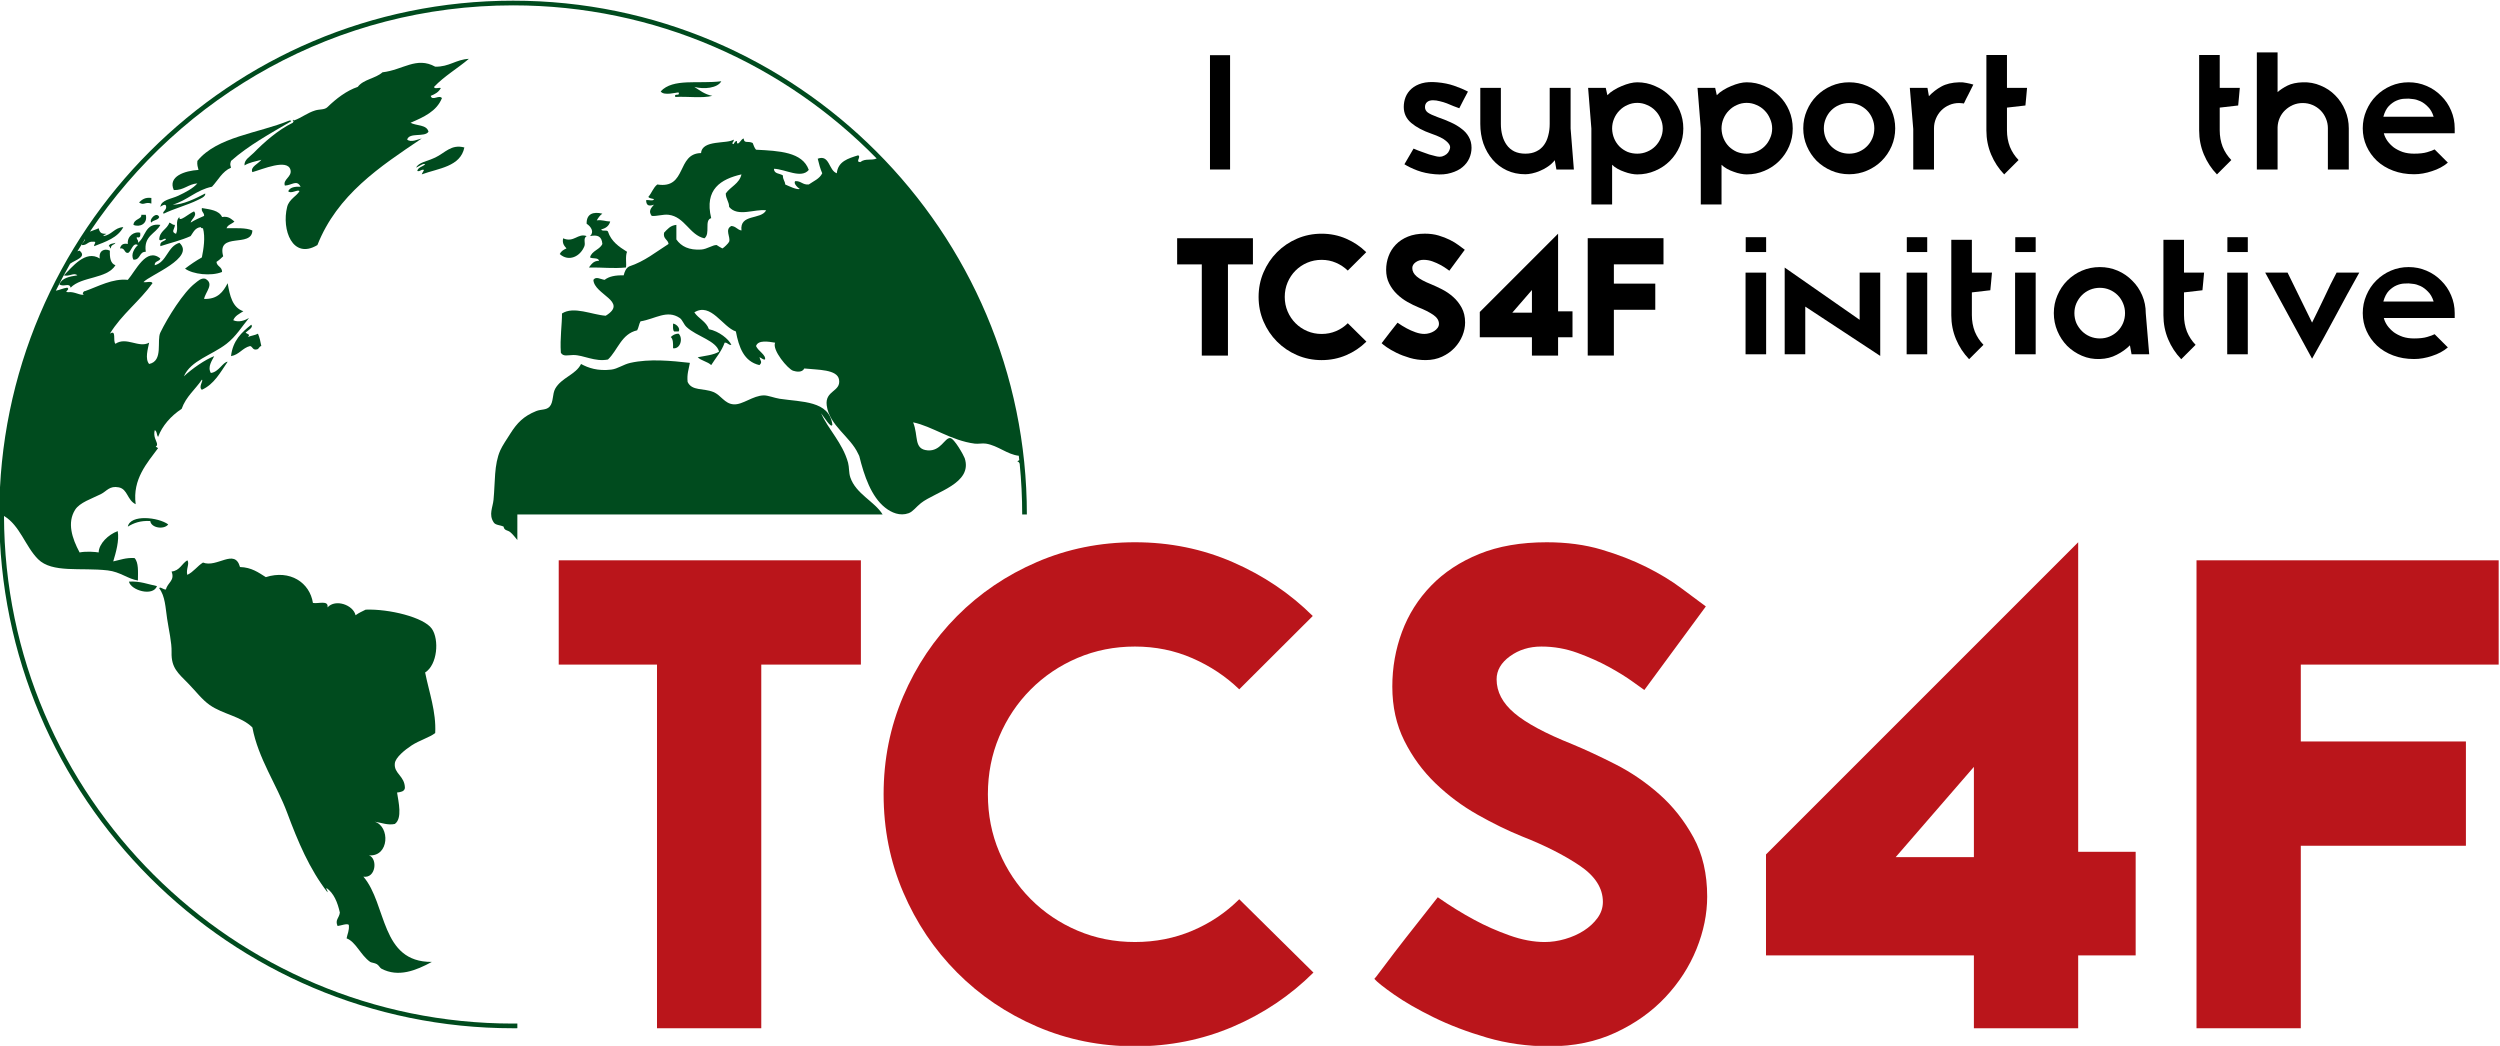 <?xml version="1.0" encoding="UTF-8" standalone="no"?>
<!-- Created with Inkscape (http://www.inkscape.org/) -->

<svg
   xmlns:dc="http://purl.org/dc/elements/1.1/"
   xmlns:cc="http://creativecommons.org/ns#"
   xmlns:rdf="http://www.w3.org/1999/02/22-rdf-syntax-ns#"
   xmlns:svg="http://www.w3.org/2000/svg"
   xmlns="http://www.w3.org/2000/svg"
   xmlns:sodipodi="http://sodipodi.sourceforge.net/DTD/sodipodi-0.dtd"
   xmlns:inkscape="http://www.inkscape.org/namespaces/inkscape"
   version="1.1"
   id="svg2"
   xml:space="preserve"
   width="489.717"
   height="204.875"
   viewBox="0 0 489.717 204.875"
   sodipodi:docname="logo_short.svg"
   inkscape:version="0.48.5 r10040"><defs
     id="defs6"><clipPath
       clipPathUnits="userSpaceOnUse"
       id="clipPath18"><path
         d="M 0,595.28 H 841.89 V 0 H 0 Z"
         id="path16"
         inkscape:connector-curvature="0" /></clipPath><clipPath
       clipPathUnits="userSpaceOnUse"
       id="clipPath186"><path
         d="M 0,595.28 H 841.89 V 0 H 0 Z"
         id="path184"
         inkscape:connector-curvature="0" /></clipPath></defs><sodipodi:namedview
     pagecolor="#ffffff"
     bordercolor="#666666"
     borderopacity="1"
     objecttolerance="10"
     gridtolerance="10"
     guidetolerance="10"
     inkscape:pageopacity="0"
     inkscape:pageshadow="2"
     inkscape:window-width="1440"
     inkscape:window-height="856"
     id="namedview4"
     showgrid="false"
     inkscape:zoom="1.6820038"
     inkscape:cx="260.78087"
     inkscape:cy="133.21514"
     inkscape:window-x="0"
     inkscape:window-y="0"
     inkscape:window-maximized="0"
     inkscape:current-layer="g10"
     fit-margin-top="0"
     fit-margin-left="0"
     fit-margin-right="0"
     fit-margin-bottom="0" /><g
     id="g10"
     inkscape:groupmode="layer"
     inkscape:label="LogoTCS4F03-1"
     transform="matrix(1.333,0,0,-1.333,-559.302,533.843)"><g
       id="g1595"><g
         transform="translate(518.486,349.303)"
         id="g100"><path
           inkscape:connector-curvature="0"
           id="path102"
           style="fill:#004b1e;fill-opacity:1;fill-rule:nonzero;stroke:none"
           d="M 0,0 C 1.118,-0.141 1.49,1.51 0.822,2.143 0.27,2.146 -0.05,1.917 -0.331,1.649 0.025,1.344 0.017,0.677 0,0" /></g><g
         transform="translate(505.46,364.306)"
         id="g104"><path
           inkscape:connector-curvature="0"
           id="path106"
           style="fill:#004b1e;fill-opacity:1;fill-rule:nonzero;stroke:none"
           d="M 0,0 C 0.192,0.477 -0.228,1.137 0.328,1.483 -0.98,1.96 -1.515,0.459 -3.13,1.155 -3.287,0.342 -2.928,0.035 -2.635,-0.331 -3.06,-0.509 -3.428,-0.748 -3.624,-1.153 -2.312,-2.343 -0.605,-1.535 0,0" /></g><g
         transform="translate(519.309,351.777)"
         id="g108"><path
           inkscape:connector-curvature="0"
           id="path110"
           style="fill:#004b1e;fill-opacity:1;fill-rule:nonzero;stroke:none"
           d="M 0,0 C 0.286,0.404 -0.262,1.079 -0.822,1.153 -0.82,0.715 -0.886,0.211 -0.661,0 Z" /></g><g
         transform="translate(456.668,366.612)"
         id="g112"><path
           inkscape:connector-curvature="0"
           id="path114"
           style="fill:#004b1e;fill-opacity:1;fill-rule:nonzero;stroke:none"
           d="m 0,0 c -0.942,0.436 -2.431,0.322 -3.795,0.33 0.181,0.535 0.805,0.622 1.156,0.989 -0.471,0.355 -0.835,0.819 -1.814,0.66 -0.445,0.986 -1.744,1.112 -2.968,1.318 -0.108,-0.601 0.357,-0.63 0.328,-1.154 -0.689,-0.299 -1.379,-0.599 -1.978,-0.987 0.102,0.509 1.031,1.049 0.497,1.648 -0.703,-0.27 -2.283,-1.735 -2.146,-0.825 -0.691,-0.654 -0.082,-1.581 -0.497,-2.474 -0.801,0.299 -0.218,0.645 -0.161,1.32 -0.413,-0.026 -0.509,0.259 -0.825,0.331 -0.319,-1.002 -1.433,-1.204 -1.485,-2.473 0.214,-0.425 0.875,0.382 0.988,0 -0.277,-0.325 -0.949,-0.259 -0.821,-0.99 1.494,0.485 3.09,0.864 4.45,1.483 0.388,0.546 0.642,1.227 1.486,1.32 0.032,-0.129 0.136,-0.191 0.328,-0.166 0.365,-1.345 0.084,-3.05 -0.164,-4.285 -0.879,-0.497 -1.692,-1.054 -2.474,-1.651 1.128,-0.833 3.824,-1.151 5.442,-0.49 0.014,0.781 -0.758,0.78 -0.825,1.479 0.37,0.237 0.679,0.53 0.989,0.825 C -5.278,-0.108 -0.074,-2.624 0,0" /></g><g
         transform="translate(483.04,308.089)"
         id="g116"><path
           inkscape:connector-curvature="0"
           id="path118"
           style="fill:#004b1e;fill-opacity:1;fill-rule:nonzero;stroke:none"
           d="m 0,0 c -1.177,1.691 -6.324,2.935 -9.724,2.804 -0.513,-0.261 -1.052,-0.491 -1.483,-0.825 -0.331,1.499 -2.947,2.459 -4.124,1.153 0.187,1.121 -1.368,0.499 -2.143,0.659 -0.468,3.002 -3.375,4.923 -6.923,3.791 -1.082,0.678 -2.087,1.433 -3.793,1.485 -0.774,2.816 -3.376,-0.166 -5.439,0.658 -0.844,-0.526 -1.379,-1.368 -2.309,-1.811 -0.223,0.836 0.391,1.686 0,2.14 -0.818,-0.497 -1.104,-1.532 -2.309,-1.647 0.525,-1.356 -0.591,-1.596 -0.825,-2.638 -0.364,-0.07 -0.891,0.51 -0.988,0.165 0.88,-1.154 0.913,-2.841 1.157,-4.453 0.243,-1.639 0.696,-3.484 0.656,-4.944 -0.061,-2.286 0.942,-3.053 2.476,-4.614 1.118,-1.144 1.987,-2.33 3.131,-3.134 1.934,-1.36 4.627,-1.657 6.268,-3.294 0.87,-4.591 3.54,-8.333 5.11,-12.531 1.585,-4.256 3.278,-8.277 5.931,-11.703 0.038,0.309 -0.188,0.361 -0.166,0.658 1.093,-0.778 1.639,-2.101 1.98,-3.63 -0.097,-0.829 -0.745,-1.046 -0.333,-1.977 0.46,0.052 1.426,0.436 1.651,0.165 0.09,-0.854 -0.216,-1.319 -0.328,-1.977 1.36,-0.505 2.032,-2.44 3.463,-3.461 0.142,-0.104 0.686,-0.149 0.989,-0.331 0.288,-0.177 0.462,-0.555 0.658,-0.658 2.489,-1.328 5.105,-0.271 7.417,0.989 -7.586,-0.057 -6.582,8.469 -10.057,12.527 1.829,-0.285 2.129,2.645 0.826,3.132 2.991,-0.222 3.106,4.266 0.825,4.947 1.071,-0.164 1.936,-0.554 2.968,-0.333 1.136,0.811 0.537,3.243 0.328,4.618 0.539,0.065 1.069,0.144 1.153,0.661 -0.017,1.804 -1.646,2.098 -1.481,3.627 0.093,0.869 1.486,1.993 2.47,2.637 1.154,0.751 2.621,1.166 3.463,1.814 0.161,3.137 -0.903,6 -1.481,8.902 C 0.825,-5.299 1.108,-1.587 0,0" /></g><g
         transform="translate(435.728,363.646)"
         id="g120"><path
           inkscape:connector-curvature="0"
           id="path122"
           style="fill:#004b1e;fill-opacity:1;fill-rule:nonzero;stroke:none"
           d="m 0,0 c -0.823,0.41 -1.677,-0.059 -1.484,-1.153 -2.11,1.329 -4.075,-1.297 -5.277,-2.473 0.79,-0.232 1.493,0.474 1.979,0 C -5.924,-3.801 -7.045,-4 -7.42,-4.947 c 0.617,-0.464 1.48,0.307 1.65,-0.491 1.618,1.674 5.327,1.264 6.592,3.294 C 0.091,-1.887 -0.038,-1.026 0,0" /></g><g
         transform="translate(439.849,364.8)"
         id="g124"><path
           inkscape:connector-curvature="0"
           id="path126"
           style="fill:#004b1e;fill-opacity:1;fill-rule:nonzero;stroke:none"
           d="M 0,0 C 0.137,0.467 -0.231,0.427 -0.166,0.824 0.388,0.66 0.378,1.054 0.331,1.485 -0.44,1.71 -1.619,1.05 -1.483,-0.167 c -0.746,0.143 -1.027,-0.18 -1.154,-0.658 0.748,0.14 0.615,-0.707 1.154,-0.659 0.463,0.041 0.712,1.657 1.483,1.153 -0.466,-0.404 -1.099,-1.358 -0.658,-2.143 1.069,-0.079 0.792,1.186 1.814,1.153 C 0.813,1.054 2.598,1.303 3.299,2.637 0.992,2.964 1.165,0.809 0,0" /></g><g
         transform="translate(435.562,364.306)"
         id="g128"><path
           inkscape:connector-curvature="0"
           id="path130"
           style="fill:#004b1e;fill-opacity:1;fill-rule:nonzero;stroke:none"
           d="M 0,0 C 0.221,-0.002 0.152,-0.29 0.331,-0.331 0.263,0.234 0.825,0.166 0.989,0.495 0.624,0.366 0.094,0.398 0,0" /></g><g
         transform="translate(475.787,389.857)"
         id="g132"><path
           inkscape:connector-curvature="0"
           id="path134"
           style="fill:#004b1e;fill-opacity:1;fill-rule:nonzero;stroke:none"
           d="m 0,0 c -1.008,-0.912 -2.813,-1.032 -3.629,-2.141 -1.666,-0.558 -3.202,-1.756 -4.449,-2.968 -0.449,-0.436 -1.142,-0.286 -1.812,-0.496 -1.193,-0.371 -1.971,-1.061 -3.133,-1.481 0.002,0.09 -0.134,0.186 -0.165,0 0.202,-0.037 0.101,-0.185 0,-0.332 -2.189,-1.066 -4.219,-2.874 -5.769,-4.45 -0.532,-0.542 -1.39,-0.983 -1.319,-1.815 0.676,0.421 1.607,0.593 2.47,0.826 -0.384,-0.554 -1.683,-1.057 -1.313,-1.814 1.477,0.412 5.169,2.029 5.6,0.328 0.26,-1.013 -1.169,-1.412 -0.823,-2.305 1.06,0.053 1.74,0.915 2.31,-0.165 -0.861,0.034 -1.564,-0.086 -1.817,-0.66 0.37,-0.463 1.439,0.333 1.65,0 -0.375,-0.688 -1.532,-1.178 -1.81,-2.309 -0.839,-3.355 0.793,-7.801 4.447,-5.605 2.928,7.403 9.157,11.505 15.333,15.661 -0.557,-0.109 -1.542,-0.646 -2.144,-0.165 0.321,1.112 2.566,0.292 3.134,1.156 -0.248,1.072 -1.788,0.849 -2.64,1.317 1.915,0.832 3.835,1.663 4.618,3.627 -0.428,0.535 -1.439,-0.48 -1.65,0.329 0.633,0.25 1.198,0.564 1.486,1.154 C 8.284,-2.214 7.604,-2.507 7.581,-2.141 9.077,-0.56 11.032,0.566 12.696,1.98 10.763,1.88 9.822,0.784 7.748,0.827 4.988,2.354 3.006,0.346 0,0" /></g><g
         transform="translate(457.325,349.137)"
         id="g136"><path
           inkscape:connector-curvature="0"
           id="path138"
           style="fill:#004b1e;fill-opacity:1;fill-rule:nonzero;stroke:none"
           d="M 0,0 C 0.337,0.05 0.323,0.448 0.656,0.496 0.541,1.148 0.398,1.773 0.164,2.309 -0.261,2.073 -0.868,2.023 -1.322,1.815 -0.865,2.253 -1.454,2.234 -1.65,2.474 -1.369,2.75 -0.437,3.227 -0.825,3.627 -2.232,2.509 -3.54,1.29 -3.793,-0.988 c 1.219,0.212 1.659,1.2 2.799,1.484 C -0.589,0.406 -0.638,-0.143 0,0" /></g><g
         transform="translate(441.825,367.768)"
         id="g140"><path
           inkscape:connector-curvature="0"
           id="path142"
           style="fill:#004b1e;fill-opacity:1;fill-rule:nonzero;stroke:none"
           d="M 0,0 C 0.241,0.419 1.003,0.318 1.155,0.823 0.769,1.707 -0.432,0.412 0,0" /></g><g
         transform="translate(441.661,323.917)"
         id="g144"><path
           inkscape:connector-curvature="0"
           id="path146"
           style="fill:#004b1e;fill-opacity:1;fill-rule:nonzero;stroke:none"
           d="M 0,0 C 0.143,-1.052 2.059,-1.289 2.64,-0.496 1.184,0.569 -2.933,1.014 -3.296,-0.825 -2.447,-0.3 -1.458,0.084 0,0" /></g><g
         transform="translate(438.529,315.014)"
         id="g148"><path
           inkscape:connector-curvature="0"
           id="path150"
           style="fill:#004b1e;fill-opacity:1;fill-rule:nonzero;stroke:none"
           d="M 0,0 C 0.274,-1.274 3.523,-2.245 4.123,-0.661 2.792,-0.397 1.688,0.094 0,0" /></g><g
         transform="translate(483.535,377.329)"
         id="g152"><path
           inkscape:connector-curvature="0"
           id="path154"
           style="fill:#004b1e;fill-opacity:1;fill-rule:nonzero;stroke:none"
           d="m 0,0 c -1.222,-0.574 -2.44,-0.698 -2.802,-1.484 0.35,0.154 1.13,0.723 1.321,0.494 -0.345,-0.367 -1.028,-0.402 -1.157,-0.987 0.507,-0.12 0.486,0.285 0.992,0.163 -0.086,-0.243 -0.247,-0.415 -0.331,-0.657 2.495,0.908 5.687,1.123 6.264,3.954 C 2.337,2.002 1.448,0.68 0,0" /></g><g
         transform="translate(443.968,370.241)"
         id="g156"><path
           inkscape:connector-curvature="0"
           id="path158"
           style="fill:#004b1e;fill-opacity:1;fill-rule:nonzero;stroke:none"
           d="M 0,0 C 0.221,-0.617 -0.685,-0.943 -0.326,-1.156 1.14,-0.433 3.226,0.129 4.618,0.823 5.019,1.022 5.872,1.34 5.771,1.811 4.439,1.112 2.508,0.135 0.991,0.164 3.16,0.797 4.436,2.324 6.766,2.802 7.67,3.764 8.261,5.041 9.564,5.604 c -0.145,0.484 -0.145,0.509 0,0.989 2.565,2.271 5.689,3.983 8.737,5.77 0.174,0.01 0.131,0.211 -0.164,0.166 C 13.54,10.64 7.529,10.166 4.618,6.593 4.548,6.027 4.684,5.667 4.784,5.273 2.771,5.149 0.244,4.326 1.155,2.309 2.672,2.277 3.249,3.18 4.618,3.294 4.027,2.581 2.855,1.97 1.816,1.481 0.75,0.981 -0.715,0.871 -0.82,-0.167 -0.715,-0.028 -0.052,0.351 0,0" /></g><g
         transform="translate(519.309,386.891)"
         id="g160"><path
           inkscape:connector-curvature="0"
           id="path162"
           style="fill:#004b1e;fill-opacity:1;fill-rule:nonzero;stroke:none"
           d="M 0,0 C 0.244,-0.627 -0.735,-0.033 -0.492,-0.659 1.264,-0.552 3.465,-0.878 4.946,-0.496 3.84,-0.283 3.108,0.305 2.307,0.825 3.709,0.431 5.734,0.644 6.269,1.65 2.872,1.232 -0.815,2.126 -2.637,0.164 -2.198,-0.555 -0.229,0.057 0,0" /></g><g
         transform="translate(441.825,370.569)"
         id="g164"><path
           inkscape:connector-curvature="0"
           id="path166"
           style="fill:#004b1e;fill-opacity:1;fill-rule:nonzero;stroke:none"
           d="M 0,0 V 0.823 C -0.947,0.948 -1.388,0.567 -1.81,0.165 -1.088,-0.351 -0.919,0.315 0,0" /></g><g
         transform="translate(441.005,368.921)"
         id="g168"><path
           inkscape:connector-curvature="0"
           id="path170"
           style="fill:#004b1e;fill-opacity:1;fill-rule:nonzero;stroke:none"
           d="M 0,0 H -0.661 C -0.542,-0.677 -1.742,-0.559 -1.814,-1.484 -0.929,-1.879 0.323,-1.354 0,0" /></g><g
         transform="translate(506.287,365.789)"
         id="g172"><path
           inkscape:connector-curvature="0"
           id="path174"
           style="fill:#004b1e;fill-opacity:1;fill-rule:nonzero;stroke:none"
           d="M 0,0 C 1.104,0.217 1.719,-0.008 1.813,-1.155 1.418,-2.023 0.265,-2.132 0,-3.131 c 0.363,-0.243 1.226,0.019 1.317,-0.497 -0.822,0.003 -1.12,-0.524 -1.483,-0.987 2.121,0.03 3.474,-0.186 5.438,0 0.131,0.406 -0.126,1.639 0.168,2.306 C 4.25,-1.573 3.115,-0.782 2.637,0.659 2.52,0.984 1.716,0.619 1.648,0.99 2.323,1.14 2.792,1.497 2.966,2.143 2.265,2.155 1.814,2.419 0.989,2.308 1.207,2.691 1.458,3.047 1.813,3.297 0.471,3.625 -0.537,3.278 -0.499,1.814 0.197,1.365 0.631,0.58 0,0" /></g><g
         transform="translate(494.978,400.382)"
         id="g176"><path
           inkscape:connector-curvature="0"
           id="path178"
           style="fill:#004b1e;fill-opacity:1;fill-rule:nonzero;stroke:none"
           d="m 0,0 c -41.63,0 -75.502,-33.872 -75.502,-75.5 0,-41.633 33.872,-75.503 75.502,-75.503 0.167,0 0.629,0.003 0.629,0.003 v 0.687 c -0.176,-0.002 -0.453,-0.002 -0.629,-0.002 -41.18,0 -74.694,33.443 -74.809,74.594 2.352,-1.405 3.125,-4.467 5.005,-6.35 2.075,-2.075 6.281,-1.198 10.223,-1.649 1.885,-0.217 2.986,-1.271 4.451,-1.484 0.012,1.277 0.117,2.645 -0.494,3.297 -1.284,0.077 -2.136,-0.284 -3.132,-0.493 0.38,1.26 0.914,3.087 0.656,4.45 -1.369,-0.498 -2.77,-1.841 -2.798,-3.133 -0.498,0.08 -1.782,0.2 -2.801,0 -1.128,2.1 -1.846,4.382 -0.664,6.263 0.679,1.079 2.438,1.629 3.793,2.308 0.858,0.429 1.261,1.272 2.639,0.992 1.308,-0.269 1.214,-1.876 2.473,-2.475 -0.494,3.688 1.712,6.09 3.294,8.244 -0.722,0.417 -0.052,0.061 -0.162,0.66 -0.079,0.424 -0.574,1.017 -0.33,1.977 0.356,-0.139 0.264,-0.722 0.492,-0.99 0.6,1.618 1.863,3.07 3.465,4.123 0.623,1.792 1.995,2.841 2.968,4.287 0.286,-0.125 -0.556,-1.058 0,-1.486 1.816,0.822 2.716,2.56 3.79,4.125 -0.69,-0.031 -1.32,-1.537 -2.473,-1.652 -0.521,0.914 0.196,1.845 0.497,2.473 -1.313,-0.502 -3.235,-1.824 -4.452,-2.966 0.996,2.325 4.109,3.102 6.264,4.78 1.417,1.105 2.219,2.483 3.298,3.791 -0.563,-0.342 -1.514,-0.708 -2.309,-0.327 0.261,0.675 0.917,0.948 1.481,1.32 -1.605,0.532 -1.992,2.29 -2.306,4.118 -0.659,-1.263 -1.465,-2.382 -3.462,-2.307 0.187,1.028 1.57,2.228 0.164,2.968 -0.615,0.14 -1.063,-0.338 -1.482,-0.661 -1.712,-1.31 -4.037,-5.041 -5.11,-7.253 -0.572,-1.179 0.48,-4.174 -1.65,-4.617 -0.638,0.751 -0.178,2.221 0,3.132 -1.51,-0.847 -3.338,0.93 -4.947,-0.164 -0.426,0.395 0.199,2.164 -0.822,1.483 1.728,2.835 4.357,4.765 6.263,7.419 -0.121,0.373 -0.926,0.066 -1.32,0.165 0.906,1.037 7.682,3.565 5.277,5.771 -1.78,-0.528 -1.817,-2.799 -3.626,-3.298 -0.066,0.672 0.701,0.51 0.825,0.99 -2.064,1.742 -3.646,-1.846 -4.782,-3.134 -2.227,0.238 -4.391,-0.987 -6.264,-1.648 -0.201,0.048 -0.569,-0.474 -0.164,-0.495 -0.469,-0.242 -1.406,0.462 -2.312,0.331 -0.805,0.013 0.375,0.377 -0.164,0.661 -0.628,-0.078 -1.071,-0.337 -1.673,-0.441 0.666,1.346 1.364,2.667 2.102,3.968 0.805,0.573 2.497,0.983 1.389,1.912 -0.117,-0.014 -0.223,-0.053 -0.326,-0.096 0.365,0.601 0.74,1.194 1.12,1.786 0.089,-0.204 -0.497,-0.599 -0.464,-0.867 0.778,-0.066 0.862,0.564 1.645,0.495 0.671,0.049 0.087,-0.344 0.164,-0.659 1.705,0.658 3.477,1.247 4.286,2.803 -1.353,-0.074 -1.681,-1.175 -2.968,-1.32 0.124,0.155 0.3,0.252 0.497,0.329 -0.727,0.009 -0.98,0.1 -1.153,0.825 -0.394,-0.198 -0.868,-0.313 -1.281,-0.498 13.44,20.036 36.295,33.251 62.179,33.251 20.908,0 39.842,-8.625 53.431,-22.501 -0.774,-0.35 -1.669,0.064 -2.394,-0.527 -0.81,-0.002 0.172,0.764 -0.328,0.992 -1.465,-0.458 -2.965,-0.885 -3.134,-2.638 -1.217,0.413 -1.031,2.798 -2.804,2.142 0.181,-0.755 0.375,-1.498 0.662,-2.142 -0.39,-0.82 -1.271,-1.148 -1.977,-1.648 -0.907,-0.084 -1.12,0.532 -1.98,0.494 -0.343,-0.301 0.351,-0.961 0.661,-1.154 -0.432,-0.15 -1.571,0.403 -2.143,0.66 -0.028,0.522 -0.375,0.724 -0.333,1.317 -0.429,0.337 -1.334,0.206 -1.317,0.992 1.69,-0.063 4.004,-1.513 5.112,-0.168 -0.931,2.641 -4.351,2.795 -7.752,2.969 -0.236,0.256 -0.345,0.642 -0.492,0.989 -0.67,0.348 -1.275,-0.145 -1.319,0.659 -0.397,-0.053 -0.73,-1.015 -0.988,-0.659 0.077,0.672 -0.447,0.024 -0.497,-0.168 -0.492,0.111 0.157,0.357 0,0.661 -0.924,-0.667 -4.637,0.021 -4.779,-1.977 -3.641,-0.042 -2.042,-5.321 -6.431,-4.615 -0.594,-0.446 -0.822,-1.266 -1.317,-1.815 0.137,-0.245 0.53,-0.239 0.823,-0.329 -0.068,-0.369 -0.811,-0.067 -1.155,-0.165 0.03,-0.816 0.412,-0.912 1.155,-0.659 -0.457,-0.515 -0.85,-0.974 -0.328,-1.65 0.727,-0.077 1.676,0.26 2.473,0.166 2.391,-0.284 3.08,-2.988 5.274,-3.461 0.919,0.71 -0.07,2.671 0.992,2.966 -1.034,4.269 1.439,5.735 4.449,6.432 -0.319,-1.386 -1.613,-1.796 -2.309,-2.806 0.01,-0.815 0.483,-1.164 0.497,-1.978 1.262,-1.527 3.768,-0.27 5.438,-0.495 -0.756,-1.437 -3.919,-0.477 -3.626,-2.967 -0.617,0.099 -0.809,0.62 -1.484,0.66 -1.017,-0.499 -0.084,-1.646 -0.328,-2.308 -0.084,-0.223 -0.802,-0.922 -0.994,-0.989 -0.032,-0.01 -0.877,0.502 -0.82,0.494 -0.553,0.064 -1.425,-0.606 -2.309,-0.659 -1.766,-0.107 -2.914,0.45 -3.631,1.485 v 2.142 c -0.903,-0.08 -1.322,-0.649 -1.81,-1.152 -0.171,-0.942 0.574,-0.968 0.661,-1.652 -1.852,-1.171 -3.497,-2.544 -5.769,-3.296 -0.48,-0.237 -0.683,-0.749 -0.828,-1.318 -1.19,0.035 -2.156,-0.15 -2.799,-0.661 -0.644,0.097 -1.261,0.552 -1.649,0 0.084,-2.171 5.196,-3.193 1.811,-5.273 -2.011,0.136 -4.707,1.452 -6.429,0.329 0.025,-1.435 -0.315,-3.686 -0.163,-5.77 0.355,-0.609 1.037,-0.336 1.813,-0.331 1.505,0.015 3.174,-1.045 5.109,-0.66 1.463,1.395 1.96,3.758 4.288,4.29 0.218,0.38 0.272,0.934 0.491,1.317 2.17,0.35 3.907,1.762 5.77,0.493 0.397,-0.268 0.572,-0.926 0.992,-1.317 1.489,-1.403 4.391,-2.002 4.783,-3.629 -0.819,-0.502 -2.038,-0.602 -3.135,-0.823 0.525,-0.519 1.454,-0.636 1.981,-1.152 0.677,1.078 1.514,1.994 1.976,3.294 0.478,0.046 0.507,-0.373 0.989,-0.327 -0.365,0.841 -1.826,2.019 -3.298,2.306 -0.396,1.143 -1.528,1.551 -2.145,2.475 2.438,1.521 4.159,-2.165 6.104,-2.803 0.446,-2.356 1.189,-4.415 3.46,-4.945 0.483,0.443 0.141,0.638 0,1.152 0.312,-0.07 0.412,-0.354 0.823,-0.331 0.176,0.666 -1.02,1.25 -1.32,1.979 0.305,0.936 1.848,0.648 2.804,0.494 -0.487,-1.068 1.883,-3.876 2.635,-4.119 0.46,-0.149 1.34,-0.313 1.65,0.329 1.983,-0.215 4.864,-0.107 5.112,-1.648 0.293,-1.801 -2.109,-1.547 -1.811,-3.792 0.386,-2.951 3.46,-4.569 4.615,-7.09 0.035,-0.076 0.167,-0.341 0.164,-0.331 0.72,-2.93 1.766,-5.971 3.791,-7.58 0.942,-0.751 2.19,-1.29 3.465,-0.826 0.642,0.233 1.09,0.917 1.811,1.485 2.108,1.654 7.64,2.867 6.43,6.594 -0.114,0.351 -1.523,2.928 -2.142,2.966 -0.797,0.05 -1.39,-1.965 -3.298,-1.813 -2.108,0.168 -1.325,2.125 -2.141,4.12 2.769,-0.562 5.584,-2.687 9.063,-3.13 0.516,-0.065 1.121,0.085 1.65,0 1.784,-0.295 3.111,-1.593 4.815,-1.782 0.024,-0.215 0.049,-0.434 0.071,-0.65 -0.08,-0.074 -0.24,-0.078 -0.27,-0.206 0.208,-0.009 0.27,-0.167 0.33,-0.325 0.244,-2.452 0.368,-4.935 0.368,-7.446 h 0.687 C 75.503,-33.872 41.633,0 0,0" /></g><g
         transform="translate(495.607,324.882)"
         id="g358"><path
           inkscape:connector-curvature="0"
           id="path360"
           style="fill:#004b1e;fill-opacity:1;fill-rule:nonzero;stroke:none"
           d="m 0,0 h 53.674 c -1.175,1.918 -3.929,3.011 -4.749,5.463 -0.23,0.688 -0.144,1.467 -0.328,2.145 -0.805,2.917 -2.945,4.941 -3.957,7.253 0.405,-0.488 1.506,-2.339 1.65,-1.652 -0.46,3.532 -4.524,3.302 -7.75,3.793 -0.776,0.121 -1.702,0.5 -2.307,0.496 -1.622,-0.018 -3.103,-1.407 -4.454,-1.317 -1.331,0.088 -1.863,1.366 -2.967,1.81 -1.51,0.609 -3.151,0.121 -3.791,1.484 -0.124,1.168 0.181,1.903 0.331,2.804 -2.736,0.307 -5.931,0.627 -8.735,0 C 15.558,22.043 14.752,21.402 13.81,21.287 11.814,21.049 10.434,21.526 9.36,22.112 8.594,20.536 6.495,20.122 5.567,18.486 5.131,17.717 5.328,16.485 4.742,15.849 4.245,15.304 3.519,15.491 2.764,15.19 0.912,14.443 -0.045,13.438 -1.024,11.894 -1.517,11.118 -2.204,10.107 -2.509,9.42 -3.439,7.328 -3.249,4.745 -3.5,2.167 c -0.107,-1.127 -0.727,-2.164 0,-3.298 0.251,-0.466 1.015,-0.414 1.481,-0.659 0.084,-0.618 0.62,-0.49 0.995,-0.825 0.363,-0.324 0.698,-0.722 1.024,-1.14 z" /></g><g
         transform="translate(531.452,302.819)"
         id="g362"><path
           inkscape:connector-curvature="0"
           id="path364"
           style="fill:#ba151b;fill-opacity:1;fill-rule:nonzero;stroke:none"
           d="M 0,0 V -53.44 H -15.324 V 0 H -29.765 V 15.325 H 14.638 V 0 Z" /></g><g
         transform="translate(564.753,283.761)"
         id="g366"><path
           inkscape:connector-curvature="0"
           id="path368"
           style="fill:#ba151b;fill-opacity:1;fill-rule:nonzero;stroke:none"
           d="m 0,0 c 0,-3.026 0.556,-5.855 1.67,-8.486 1.113,-2.633 2.652,-4.935 4.617,-6.91 1.965,-1.973 4.257,-3.519 6.877,-4.636 2.618,-1.119 5.435,-1.678 8.448,-1.678 3.011,0 5.828,0.556 8.449,1.67 2.618,1.113 4.911,2.652 6.876,4.617 l 10.904,-10.776 c -3.406,-3.385 -7.353,-6.037 -11.837,-7.956 -4.487,-1.918 -9.284,-2.879 -14.392,-2.879 -5.108,0 -9.907,0.967 -14.391,2.897 -4.487,1.932 -8.406,4.584 -11.758,7.957 -3.353,3.372 -5.989,7.302 -7.908,11.788 -1.92,4.486 -2.879,9.284 -2.879,14.392 0,5.108 0.959,9.905 2.879,14.392 1.919,4.485 4.555,8.415 7.908,11.788 3.352,3.372 7.271,6.025 11.758,7.957 4.484,1.931 9.283,2.898 14.391,2.898 5.108,0 9.905,-0.976 14.392,-2.929 4.484,-1.952 8.398,-4.587 11.738,-7.906 L 36.937,15.423 c -1.965,1.899 -4.258,3.422 -6.876,4.568 -2.621,1.145 -5.438,1.719 -8.449,1.719 -3.013,0 -5.83,-0.56 -8.448,-1.677 C 10.544,18.914 8.252,17.368 6.287,15.395 4.322,13.42 2.783,11.118 1.67,8.487 0.556,5.854 0,3.025 0,0" /></g><g
         transform="translate(621.533,256.648)"
         id="g370"><path
           inkscape:connector-curvature="0"
           id="path372"
           style="fill:#ba151b;fill-opacity:1;fill-rule:nonzero;stroke:none"
           d="m 0,0 c 0,-0.066 0.474,0.54 1.424,1.817 0.949,1.277 2.014,2.667 3.193,4.175 1.375,1.768 2.946,3.765 4.715,5.992 1.769,-1.245 3.568,-2.357 5.403,-3.339 1.572,-0.853 3.274,-1.606 5.108,-2.26 1.833,-0.656 3.569,-0.983 5.207,-0.983 0.982,0 1.979,0.148 2.996,0.443 1.015,0.295 1.931,0.703 2.751,1.227 0.817,0.524 1.488,1.146 2.014,1.867 0.523,0.72 0.785,1.505 0.785,2.358 0,2.029 -1.147,3.814 -3.438,5.353 -2.293,1.538 -5.108,2.963 -8.448,4.274 -2.097,0.85 -4.273,1.915 -6.533,3.192 -2.259,1.278 -4.323,2.816 -6.189,4.617 -1.866,1.801 -3.389,3.88 -4.568,6.239 -1.179,2.357 -1.768,5.009 -1.768,7.957 0,2.815 0.474,5.501 1.424,8.055 0.949,2.554 2.373,4.813 4.274,6.778 1.898,1.965 4.256,3.52 7.073,4.666 2.814,1.145 6.123,1.719 9.922,1.719 2.946,0 5.631,-0.36 8.054,-1.08 2.423,-0.721 4.618,-1.572 6.582,-2.554 1.965,-0.983 3.667,-2.014 5.109,-3.095 1.439,-1.08 2.652,-1.981 3.635,-2.701 L 39.687,42.438 c -0.197,0.13 -0.771,0.54 -1.719,1.228 -0.95,0.687 -2.113,1.407 -3.488,2.161 -1.375,0.752 -2.915,1.44 -4.617,2.063 -1.704,0.621 -3.471,0.933 -5.304,0.933 -1.769,0 -3.308,-0.476 -4.618,-1.425 -1.31,-0.95 -1.964,-2.08 -1.964,-3.389 0,-1.834 0.867,-3.487 2.603,-4.961 1.734,-1.474 4.567,-2.996 8.497,-4.568 1.899,-0.786 4.011,-1.768 6.336,-2.947 2.324,-1.179 4.485,-2.652 6.484,-4.421 1.997,-1.767 3.667,-3.88 5.01,-6.336 1.342,-2.456 2.014,-5.353 2.014,-8.693 0,-2.555 -0.525,-5.126 -1.572,-7.712 -1.048,-2.588 -2.571,-4.945 -4.568,-7.073 -1.999,-2.129 -4.437,-3.864 -7.318,-5.206 -2.883,-1.342 -6.125,-2.014 -9.726,-2.014 -3.21,0 -6.271,0.427 -9.184,1.276 -2.915,0.853 -5.535,1.85 -7.86,2.998 C 6.368,-4.504 4.436,-3.39 2.897,-2.309 1.358,-1.229 0.393,-0.459 0,0" /></g><g
         transform="translate(709.649,274.527)"
         id="g374"><path
           inkscape:connector-curvature="0"
           id="path376"
           style="fill:#ba151b;fill-opacity:1;fill-rule:nonzero;stroke:none"
           d="M 0,0 V 13.262 L -11.493,0 Z M -30.551,0.393 15.325,46.269 V 0.785 h 8.448 V -14.441 H 15.325 V -25.148 H 0 v 10.707 h -30.551 z" /></g><g
         transform="translate(757.687,249.379)"
         id="g378"><path
           inkscape:connector-curvature="0"
           id="path380"
           style="fill:#ba151b;fill-opacity:1;fill-rule:nonzero;stroke:none"
           d="M 0,0 H -15.324 V 68.765 H 29.078 V 53.44 H 0 V 42.143 H 24.265 V 26.818 H 0 Z" /></g></g><g
       transform="translate(-0.396,0.473)"
       id="g3493"><g
         transform="translate(-1.5,1.5)"
         id="g3177"><g
           id="text3089"
           style="font-size:24px;font-style:normal;font-variant:normal;font-weight:900;font-stretch:normal;text-align:start;line-height:125%;letter-spacing:0px;word-spacing:0px;writing-mode:lr-tb;text-anchor:start;fill:#000000;fill-opacity:1;stroke:none;font-family:Zeronero;-inkscape-font-specification:Zeronero Heavy"
           transform="matrix(1,0,0,-1,3,3)"><path
             inkscape:connector-curvature="0"
             id="path3223"
             d="m 596.287,-387.4 2.952,0 0,16.8 -2.952,0 0,-16.8" /><path
             inkscape:connector-curvature="0"
             id="path3225"
             d="m 626.202,-373.672 c 0.4,0.176 0.808,0.336 1.224,0.48 0.352,0.128 0.712,0.256 1.08,0.384 0.384,0.112 0.72,0.2 1.008,0.264 0.336,0.08 0.632,0.088 0.888,0.024 0.256,-0.08 0.472,-0.192 0.648,-0.336 0.176,-0.144 0.304,-0.312 0.384,-0.504 0.096,-0.192 0.144,-0.368 0.144,-0.528 -10e-6,-0.272 -0.2,-0.576 -0.6,-0.912 -0.4,-0.352 -1.112,-0.704 -2.136,-1.056 -1.248,-0.432 -2.24,-0.96 -2.976,-1.584 -0.736,-0.624 -1.104,-1.408 -1.104,-2.352 0,-0.496 0.088,-0.976 0.264,-1.44 0.192,-0.48 0.488,-0.896 0.888,-1.248 0.4,-0.352 0.904,-0.616 1.512,-0.792 0.624,-0.176 1.368,-0.224 2.232,-0.144 0.928,0.08 1.76,0.248 2.496,0.504 0.752,0.256 1.432,0.544 2.04,0.864 -0.256,0.464 -0.48,0.888 -0.672,1.272 -0.176,0.368 -0.376,0.76 -0.6,1.176 -0.24,-0.08 -0.52,-0.184 -0.84,-0.312 -0.32,-0.144 -0.648,-0.28 -0.984,-0.408 -0.336,-0.128 -0.68,-0.232 -1.032,-0.312 -0.352,-0.096 -0.688,-0.144 -1.008,-0.144 -0.368,1e-5 -0.656,0.088 -0.864,0.264 -0.208,0.176 -0.312,0.424 -0.312,0.744 -10e-6,0.32 0.136,0.584 0.408,0.792 0.288,0.208 0.784,0.44 1.488,0.696 0.656,0.224 1.28,0.472 1.872,0.744 0.608,0.272 1.136,0.584 1.584,0.936 0.464,0.336 0.824,0.736 1.08,1.2 0.272,0.464 0.408,1 0.408,1.608 -10e-6,0.544 -0.112,1.064 -0.336,1.56 -0.224,0.496 -0.56,0.928 -1.008,1.296 -0.448,0.368 -1.008,0.648 -1.68,0.84 -0.672,0.208 -1.456,0.272 -2.352,0.192 -0.96,-0.08 -1.824,-0.264 -2.592,-0.552 -0.752,-0.288 -1.384,-0.592 -1.896,-0.912 l 1.344,-2.304" /><path
             inkscape:connector-curvature="0"
             id="path3227"
             d="m 649.281,-376.624 0.48,6.024 -2.568,0 -0.24,-1.368 c -0.288,0.368 -0.624,0.68 -1.008,0.936 -0.368,0.256 -0.752,0.464 -1.152,0.624 -0.4,0.176 -0.792,0.304 -1.176,0.384 -0.384,0.08 -0.712,0.12 -0.984,0.12 -1.008,0 -1.92,-0.192 -2.736,-0.576 -0.816,-0.384 -1.512,-0.912 -2.088,-1.584 -0.576,-0.672 -1.024,-1.456 -1.344,-2.352 -0.304,-0.896 -0.456,-1.856 -0.456,-2.88 l 0,-5.304 3.024,0 0,5.304 c 0,0.608 0.072,1.176 0.216,1.704 0.144,0.528 0.36,0.992 0.648,1.392 0.288,0.4 0.656,0.712 1.104,0.936 0.464,0.224 1.008,0.336 1.632,0.336 0.624,0 1.16,-0.112 1.608,-0.336 0.464,-0.224 0.84,-0.536 1.128,-0.936 0.288,-0.4 0.496,-0.864 0.624,-1.392 0.144,-0.528 0.216,-1.096 0.216,-1.704 l 0,-5.304 3.072,0 0,5.976" /><path
             inkscape:connector-curvature="0"
             id="path3229"
             d="m 651.853,-382.6 2.592,0 0.24,1.08 c 0.256,-0.272 0.568,-0.52 0.936,-0.744 0.384,-0.24 0.776,-0.44 1.176,-0.6 0.416,-0.176 0.816,-0.312 1.2,-0.408 0.4,-0.096 0.76,-0.144 1.08,-0.144 0.928,10e-6 1.8,0.184 2.616,0.552 0.832,0.352 1.552,0.832 2.16,1.44 0.624,0.608 1.112,1.328 1.464,2.16 0.352,0.832 0.528,1.712 0.528,2.64 -2e-5,0.928 -0.176,1.8 -0.528,2.616 -0.352,0.816 -0.84,1.536 -1.464,2.16 -0.608,0.608 -1.328,1.088 -2.16,1.44 -0.816,0.352 -1.688,0.528 -2.616,0.528 -0.256,0 -0.552,-0.032 -0.888,-0.096 -0.336,-0.064 -0.672,-0.16 -1.008,-0.288 -0.336,-0.112 -0.664,-0.256 -0.984,-0.432 -0.32,-0.176 -0.592,-0.376 -0.816,-0.6 l 0,5.832 -3.048,0 0,-11.16 -0.48,-5.976 m 10.968,5.976 c -2e-5,-0.512 -0.104,-0.992 -0.312,-1.44 -0.192,-0.464 -0.456,-0.864 -0.792,-1.2 -0.336,-0.352 -0.736,-0.624 -1.2,-0.816 -0.448,-0.208 -0.928,-0.312 -1.44,-0.312 -0.512,10e-6 -0.992,0.104 -1.44,0.312 -0.448,0.192 -0.84,0.464 -1.176,0.816 -0.336,0.336 -0.6,0.736 -0.792,1.2 -0.192,0.448 -0.288,0.936 -0.288,1.464 0.016,0.528 0.12,1.016 0.312,1.464 0.192,0.448 0.456,0.84 0.792,1.176 0.336,0.32 0.72,0.576 1.152,0.768 0.448,0.176 0.928,0.264 1.44,0.264 0.512,0 0.992,-0.096 1.44,-0.288 0.464,-0.192 0.864,-0.456 1.2,-0.792 0.336,-0.336 0.6,-0.728 0.792,-1.176 0.208,-0.448 0.312,-0.928 0.312,-1.44" /><path
             inkscape:connector-curvature="0"
             id="path3231"
             d="m 667.932,-382.6 2.592,0 0.24,1.08 c 0.256,-0.272 0.568,-0.52 0.936,-0.744 0.384,-0.24 0.776,-0.44 1.176,-0.6 0.416,-0.176 0.816,-0.312 1.2,-0.408 0.4,-0.096 0.76,-0.144 1.08,-0.144 0.928,10e-6 1.8,0.184 2.616,0.552 0.832,0.352 1.552,0.832 2.16,1.44 0.624,0.608 1.112,1.328 1.464,2.16 0.352,0.832 0.528,1.712 0.528,2.64 -1e-5,0.928 -0.176,1.8 -0.528,2.616 -0.352,0.816 -0.84,1.536 -1.464,2.16 -0.608,0.608 -1.328,1.088 -2.16,1.44 -0.816,0.352 -1.688,0.528 -2.616,0.528 -0.256,0 -0.552,-0.032 -0.888,-0.096 -0.336,-0.064 -0.672,-0.16 -1.008,-0.288 -0.336,-0.112 -0.664,-0.256 -0.984,-0.432 -0.32,-0.176 -0.592,-0.376 -0.816,-0.6 l 0,5.832 -3.048,0 0,-11.16 -0.48,-5.976 m 10.968,5.976 c -1e-5,-0.512 -0.104,-0.992 -0.312,-1.44 -0.192,-0.464 -0.456,-0.864 -0.792,-1.2 -0.336,-0.352 -0.736,-0.624 -1.2,-0.816 -0.448,-0.208 -0.928,-0.312 -1.44,-0.312 -0.512,10e-6 -0.992,0.104 -1.44,0.312 -0.448,0.192 -0.84,0.464 -1.176,0.816 -0.336,0.336 -0.6,0.736 -0.792,1.2 -0.192,0.448 -0.288,0.936 -0.288,1.464 0.016,0.528 0.12,1.016 0.312,1.464 0.192,0.448 0.456,0.84 0.792,1.176 0.336,0.32 0.72,0.576 1.152,0.768 0.448,0.176 0.928,0.264 1.44,0.264 0.512,0 0.992,-0.096 1.44,-0.288 0.464,-0.192 0.864,-0.456 1.2,-0.792 0.336,-0.336 0.6,-0.728 0.792,-1.176 0.208,-0.448 0.312,-0.928 0.312,-1.44" /><path
             inkscape:connector-curvature="0"
             id="path3233"
             d="m 683.47,-376.648 c 0,-0.928 0.176,-1.8 0.528,-2.616 0.352,-0.832 0.832,-1.552 1.44,-2.16 0.624,-0.624 1.344,-1.112 2.16,-1.464 0.816,-0.352 1.688,-0.528 2.616,-0.528 0.928,10e-6 1.8,0.176 2.616,0.528 0.832,0.352 1.552,0.84 2.16,1.464 0.624,0.608 1.112,1.328 1.464,2.16 0.352,0.816 0.528,1.688 0.528,2.616 -1e-5,0.928 -0.176,1.8 -0.528,2.616 -0.352,0.816 -0.84,1.536 -1.464,2.16 -0.608,0.608 -1.328,1.088 -2.16,1.44 -0.816,0.352 -1.688,0.528 -2.616,0.528 -0.928,0 -1.8,-0.176 -2.616,-0.528 -0.816,-0.352 -1.536,-0.832 -2.16,-1.44 -0.608,-0.624 -1.088,-1.344 -1.44,-2.16 -0.352,-0.816 -0.528,-1.688 -0.528,-2.616 m 3.024,0 c 0,0.512 0.096,1 0.288,1.464 0.192,0.448 0.456,0.84 0.792,1.176 0.336,0.336 0.728,0.6 1.176,0.792 0.464,0.192 0.952,0.288 1.464,0.288 0.512,0 0.992,-0.096 1.44,-0.288 0.448,-0.192 0.84,-0.456 1.176,-0.792 0.336,-0.336 0.6,-0.728 0.792,-1.176 0.192,-0.464 0.288,-0.952 0.288,-1.464 -10e-6,-0.512 -0.096,-0.992 -0.288,-1.44 -0.192,-0.464 -0.456,-0.864 -0.792,-1.2 -0.336,-0.336 -0.728,-0.6 -1.176,-0.792 -0.448,-0.192 -0.928,-0.288 -1.44,-0.288 -0.512,10e-6 -1,0.096 -1.464,0.288 -0.448,0.192 -0.84,0.456 -1.176,0.792 -0.336,0.336 -0.6,0.736 -0.792,1.2 -0.192,0.448 -0.288,0.928 -0.288,1.44" /><path
             inkscape:connector-curvature="0"
             id="path3235"
             d="m 702.681,-370.6 -3.048,0 0,-5.952 -0.504,-6.048 2.592,0 0.216,1.224 c 0.544,-0.576 1.152,-1.048 1.824,-1.416 0.688,-0.384 1.56,-0.592 2.616,-0.624 0.368,-0.016 0.728,0.016 1.08,0.096 0.352,0.064 0.688,0.144 1.008,0.24 -0.128,0.272 -0.256,0.528 -0.384,0.768 -0.112,0.224 -0.224,0.448 -0.336,0.672 -0.112,0.208 -0.224,0.424 -0.336,0.648 -0.112,0.208 -0.224,0.44 -0.336,0.696 -0.128,-0.032 -0.248,-0.048 -0.36,-0.048 -0.096,-0.016 -0.208,-0.024 -0.336,-0.024 -0.512,10e-6 -0.992,0.096 -1.44,0.288 -0.448,0.192 -0.84,0.456 -1.176,0.792 -0.336,0.336 -0.6,0.736 -0.792,1.2 -0.192,0.448 -0.288,0.928 -0.288,1.44 l 0,6.048" /><path
             inkscape:connector-curvature="0"
             id="path3237"
             d="m 713.404,-382.6 2.952,0 c -0.032,0.512 -0.072,0.96 -0.12,1.344 -0.048,0.368 -0.088,0.784 -0.12,1.248 l -2.712,0.312 0,3.336 c -10e-6,0.864 0.144,1.672 0.432,2.424 0.304,0.736 0.728,1.384 1.272,1.944 l -2.112,2.112 c -0.816,-0.848 -1.456,-1.824 -1.92,-2.928 -0.464,-1.104 -0.696,-2.28 -0.696,-3.528 l 0,-11.088 3.024,0 0,4.824" /><path
             inkscape:connector-curvature="0"
             id="path3239"
             d="m 744.669,-382.6 2.952,0 c -0.032,0.512 -0.072,0.96 -0.12,1.344 -0.048,0.368 -0.088,0.784 -0.12,1.248 l -2.712,0.312 0,3.336 c 0,0.864 0.144,1.672 0.432,2.424 0.304,0.736 0.728,1.384 1.272,1.944 l -2.112,2.112 c -0.816,-0.848 -1.456,-1.824 -1.92,-2.928 -0.464,-1.104 -0.696,-2.28 -0.696,-3.528 l 0,-11.088 3.024,0 0,4.824" /><path
             inkscape:connector-curvature="0"
             id="path3241"
             d="m 760.566,-376.648 c -10e-6,-0.512 -0.096,-0.992 -0.288,-1.44 -0.192,-0.464 -0.456,-0.864 -0.792,-1.2 -0.336,-0.336 -0.728,-0.6 -1.176,-0.792 -0.448,-0.192 -0.928,-0.288 -1.44,-0.288 -0.512,10e-6 -0.992,0.096 -1.44,0.288 -0.432,0.192 -0.816,0.448 -1.152,0.768 -0.336,0.32 -0.6,0.696 -0.792,1.128 -0.192,0.432 -0.296,0.896 -0.312,1.392 l 0,6.192 -3.048,0 0,-17.208 3.048,0 0,5.832 c 0.4,-0.352 0.888,-0.672 1.464,-0.96 0.576,-0.288 1.32,-0.448 2.232,-0.48 0.928,-0.032 1.8,0.128 2.616,0.48 0.832,0.336 1.552,0.816 2.16,1.44 0.624,0.624 1.112,1.36 1.464,2.208 0.352,0.832 0.528,1.712 0.528,2.64 l 0,6.048 -3.072,0 0,-6.048 0,0" /><path
             inkscape:connector-curvature="0"
             id="path3243"
             d="m 768.785,-375.928 c 0.096,0.384 0.272,0.76 0.528,1.128 0.256,0.352 0.568,0.672 0.936,0.96 0.384,0.272 0.824,0.496 1.32,0.672 0.496,0.16 1.048,0.24 1.656,0.24 0.8,0 1.44,-0.072 1.92,-0.216 0.496,-0.144 0.864,-0.28 1.104,-0.408 l 1.944,1.944 c -0.64,0.544 -1.416,0.96 -2.328,1.248 -0.896,0.304 -1.776,0.456 -2.64,0.456 -1.12,0 -2.144,-0.176 -3.072,-0.528 -0.928,-0.352 -1.72,-0.832 -2.376,-1.44 -0.656,-0.624 -1.168,-1.344 -1.536,-2.16 -0.368,-0.816 -0.552,-1.688 -0.552,-2.616 0,-0.928 0.176,-1.8 0.528,-2.616 0.352,-0.832 0.832,-1.552 1.44,-2.16 0.624,-0.624 1.344,-1.112 2.16,-1.464 0.816,-0.352 1.688,-0.528 2.616,-0.528 0.928,10e-6 1.8,0.176 2.616,0.528 0.832,0.352 1.552,0.84 2.16,1.464 0.624,0.608 1.112,1.328 1.464,2.16 0.352,0.816 0.528,1.688 0.528,2.616 l 0,0.72 -10.416,0 m 3.648,-5.088 c -0.128,1e-5 -0.36,0.008 -0.696,0.024 -0.336,0.016 -0.696,0.104 -1.08,0.264 -0.384,0.16 -0.76,0.424 -1.128,0.792 -0.352,0.368 -0.624,0.896 -0.816,1.584 l 7.392,0 c -0.192,-0.624 -0.472,-1.112 -0.84,-1.464 -0.352,-0.368 -0.72,-0.64 -1.104,-0.816 -0.384,-0.176 -0.736,-0.28 -1.056,-0.312 -0.32,-0.048 -0.544,-0.072 -0.672,-0.072" /></g><g
           id="text3093"
           style="font-size:24px;font-style:normal;font-variant:normal;font-weight:900;font-stretch:normal;text-align:start;line-height:125%;letter-spacing:0px;word-spacing:0px;writing-mode:lr-tb;text-anchor:start;fill:#000000;fill-opacity:1;stroke:none;font-family:Zeronero;-inkscape-font-specification:Zeronero Heavy"
           transform="matrix(1,0,0,-1,3,3)"><path
             inkscape:connector-curvature="0"
             id="path3202"
             d="m 674.99,-355.446 3.024,0 0,12 -3.024,0 0,-12 m 0.024,-5.208 3,0 0,2.184 -3,0 0,-2.184" /><path
             inkscape:connector-curvature="0"
             id="path3204"
             d="m 694.781,-343.206 -11.016,-7.248 0,7.008 -3.024,0 0,-12.744 11.016,7.68 0,-6.936 3.024,0 0,12.24" /><path
             inkscape:connector-curvature="0"
             id="path3206"
             d="m 698.662,-355.446 3.024,0 0,12 -3.024,0 0,-12 m 0.024,-5.208 3,0 0,2.184 -3,0 0,-2.184" /><path
             inkscape:connector-curvature="0"
             id="path3208"
             d="m 708.247,-355.446 2.952,0 c -0.032,0.512 -0.072,0.96 -0.12,1.344 -0.048,0.368 -0.088,0.784 -0.12,1.248 l -2.712,0.312 0,3.336 c -10e-6,0.864 0.144,1.672 0.432,2.424 0.304,0.736 0.728,1.384 1.272,1.944 l -2.112,2.112 c -0.816,-0.848 -1.456,-1.824 -1.92,-2.928 -0.464,-1.104 -0.696,-2.28 -0.696,-3.528 l 0,-11.088 3.024,0 0,4.824" /><path
             inkscape:connector-curvature="0"
             id="path3210"
             d="m 714.6,-355.446 3.024,0 0,12 -3.024,0 0,-12 m 0.024,-5.208 3,0 0,2.184 -3,0 0,-2.184" /><path
             inkscape:connector-curvature="0"
             id="path3212"
             d="m 720.29,-349.494 c 0,-0.928 0.176,-1.8 0.528,-2.616 0.352,-0.832 0.832,-1.552 1.44,-2.16 0.624,-0.624 1.344,-1.112 2.16,-1.464 0.816,-0.352 1.696,-0.528 2.64,-0.528 0.928,1e-5 1.8,0.176 2.616,0.528 0.816,0.352 1.528,0.84 2.136,1.464 0.624,0.608 1.112,1.328 1.464,2.16 0.352,0.816 0.528,1.696 0.528,2.64 l 0.504,6.024 -2.592,0 -0.24,-1.32 c -0.56,0.56 -1.208,1.024 -1.944,1.392 -0.72,0.384 -1.544,0.592 -2.472,0.624 -0.944,0.032 -1.824,-0.128 -2.64,-0.48 -0.816,-0.352 -1.536,-0.832 -2.16,-1.44 -0.608,-0.624 -1.088,-1.352 -1.44,-2.184 -0.352,-0.832 -0.528,-1.712 -0.528,-2.64 m 3.024,0 c 0,0.512 0.096,1 0.288,1.464 0.208,0.448 0.48,0.84 0.816,1.176 0.336,0.336 0.728,0.6 1.176,0.792 0.464,0.192 0.952,0.288 1.464,0.288 0.512,0 0.992,-0.096 1.44,-0.288 0.448,-0.192 0.84,-0.456 1.176,-0.792 0.336,-0.336 0.6,-0.728 0.792,-1.176 0.192,-0.464 0.288,-0.952 0.288,-1.464 -10e-6,-0.512 -0.096,-0.992 -0.288,-1.44 -0.192,-0.464 -0.456,-0.864 -0.792,-1.2 -0.336,-0.336 -0.728,-0.6 -1.176,-0.792 -0.448,-0.192 -0.928,-0.288 -1.44,-0.288 -0.512,1e-5 -1,0.096 -1.464,0.288 -0.448,0.192 -0.84,0.456 -1.176,0.792 -0.336,0.336 -0.608,0.736 -0.816,1.2 -0.192,0.448 -0.288,0.928 -0.288,1.44" /><path
             inkscape:connector-curvature="0"
             id="path3214"
             d="m 739.419,-355.446 2.952,0 c -0.032,0.512 -0.072,0.96 -0.12,1.344 -0.048,0.368 -0.088,0.784 -0.12,1.248 l -2.712,0.312 0,3.336 c 0,0.864 0.144,1.672 0.432,2.424 0.304,0.736 0.728,1.384 1.272,1.944 l -2.112,2.112 c -0.816,-0.848 -1.456,-1.824 -1.92,-2.928 -0.464,-1.104 -0.696,-2.28 -0.696,-3.528 l 0,-11.088 3.024,0 0,4.824" /><path
             inkscape:connector-curvature="0"
             id="path3216"
             d="m 745.771,-355.446 3.024,0 0,12 -3.024,0 0,-12 m 0.024,-5.208 3,0 0,2.184 -3,0 0,-2.184" /><path
             inkscape:connector-curvature="0"
             id="path3218"
             d="m 751.353,-355.446 3.288,0 3.6,7.344 c 0.256,-0.496 0.536,-1.064 0.84,-1.704 0.304,-0.64 0.616,-1.288 0.936,-1.944 0.32,-0.672 0.632,-1.328 0.936,-1.968 0.32,-0.64 0.616,-1.216 0.888,-1.728 l 3.336,0 c -1.216,2.16 -2.376,4.28 -3.48,6.36 -1.104,2.064 -2.256,4.16 -3.456,6.288 l -6.888,-12.648" /><path
             inkscape:connector-curvature="0"
             id="path3220"
             d="m 768.785,-348.774 c 0.096,0.384 0.272,0.76 0.528,1.128 0.256,0.352 0.568,0.672 0.936,0.96 0.384,0.272 0.824,0.496 1.32,0.672 0.496,0.16 1.048,0.24 1.656,0.24 0.8,0 1.44,-0.072 1.92,-0.216 0.496,-0.144 0.864,-0.28 1.104,-0.408 l 1.944,1.944 c -0.64,0.544 -1.416,0.96 -2.328,1.248 -0.896,0.304 -1.776,0.456 -2.64,0.456 -1.12,0 -2.144,-0.176 -3.072,-0.528 -0.928,-0.352 -1.72,-0.832 -2.376,-1.44 -0.656,-0.624 -1.168,-1.344 -1.536,-2.16 -0.368,-0.816 -0.552,-1.688 -0.552,-2.616 0,-0.928 0.176,-1.8 0.528,-2.616 0.352,-0.832 0.832,-1.552 1.44,-2.16 0.624,-0.624 1.344,-1.112 2.16,-1.464 0.816,-0.352 1.688,-0.528 2.616,-0.528 0.928,1e-5 1.8,0.176 2.616,0.528 0.832,0.352 1.552,0.84 2.16,1.464 0.624,0.608 1.112,1.328 1.464,2.16 0.352,0.816 0.528,1.688 0.528,2.616 l 0,0.72 -10.416,0 m 3.648,-5.088 c -0.128,10e-6 -0.36,0.008 -0.696,0.024 -0.336,0.016 -0.696,0.104 -1.08,0.264 -0.384,0.16 -0.76,0.424 -1.128,0.792 -0.352,0.368 -0.624,0.896 -0.816,1.584 l 7.392,0 c -0.192,-0.624 -0.472,-1.112 -0.84,-1.464 -0.352,-0.368 -0.72,-0.64 -1.104,-0.816 -0.384,-0.176 -0.736,-0.28 -1.056,-0.312 -0.32,-0.048 -0.544,-0.072 -0.672,-0.072" /></g><g
           id="g3142"
           transform="matrix(0.88,0,0,0.88,86.944,51.897)"><g
             id="g3129"><g
               id="g3117"><g
                 id="g3097"
                 transform="matrix(0.285,0,0,0.285,585.207,349.727)"
                 style="fill:#000000;fill-opacity:1"><path
                   d="M 0,0 V -53.44 H -15.324 V 0 H -29.765 V 15.325 H 14.638 V 0 z"
                   style="fill:#000000;fill-opacity:1;fill-rule:nonzero;stroke:none"
                   id="path3099"
                   inkscape:connector-curvature="0" /></g><g
                 id="g3101"
                 transform="matrix(0.285,0,0,0.285,594.693,344.298)"
                 style="fill:#000000;fill-opacity:1"><path
                   d="m 0,0 c 0,-3.026 0.556,-5.855 1.67,-8.486 1.113,-2.633 2.652,-4.935 4.617,-6.91 1.965,-1.973 4.257,-3.519 6.877,-4.636 2.618,-1.119 5.435,-1.678 8.448,-1.678 3.011,0 5.828,0.556 8.449,1.67 2.618,1.113 4.911,2.652 6.876,4.617 l 10.904,-10.776 c -3.406,-3.385 -7.353,-6.037 -11.837,-7.956 -4.487,-1.918 -9.284,-2.879 -14.392,-2.879 -5.108,0 -9.907,0.967 -14.391,2.897 -4.487,1.932 -8.406,4.584 -11.758,7.957 -3.353,3.372 -5.989,7.302 -7.908,11.788 -1.92,4.486 -2.879,9.284 -2.879,14.392 0,5.108 0.959,9.905 2.879,14.392 1.919,4.485 4.555,8.415 7.908,11.788 3.352,3.372 7.271,6.025 11.758,7.957 4.484,1.931 9.283,2.898 14.391,2.898 5.108,0 9.905,-0.976 14.392,-2.929 4.484,-1.952 8.398,-4.587 11.738,-7.906 L 36.937,15.423 c -1.965,1.899 -4.258,3.422 -6.876,4.568 -2.621,1.145 -5.438,1.719 -8.449,1.719 -3.013,0 -5.83,-0.56 -8.448,-1.677 C 10.544,18.914 8.252,17.368 6.287,15.395 4.322,13.42 2.783,11.118 1.67,8.487 0.556,5.854 0,3.025 0,0"
                   style="fill:#000000;fill-opacity:1;fill-rule:nonzero;stroke:none"
                   id="path3103"
                   inkscape:connector-curvature="0" /></g><g
                 id="g3105"
                 transform="matrix(0.285,0,0,0.285,610.868,336.575)"
                 style="fill:#000000;fill-opacity:1"><path
                   d="m 0,0 c 0,-0.066 0.474,0.54 1.424,1.817 0.949,1.277 2.014,2.667 3.193,4.175 1.375,1.768 2.946,3.765 4.715,5.992 1.769,-1.245 3.568,-2.357 5.403,-3.339 1.572,-0.853 3.274,-1.606 5.108,-2.26 1.833,-0.656 3.569,-0.983 5.207,-0.983 0.982,0 1.979,0.148 2.996,0.443 1.015,0.295 1.931,0.703 2.751,1.227 0.817,0.524 1.488,1.146 2.014,1.867 0.523,0.72 0.785,1.505 0.785,2.358 0,2.029 -1.147,3.814 -3.438,5.353 -2.293,1.538 -5.108,2.963 -8.448,4.274 -2.097,0.85 -4.273,1.915 -6.533,3.192 -2.259,1.278 -4.323,2.816 -6.189,4.617 -1.866,1.801 -3.389,3.88 -4.568,6.239 -1.179,2.357 -1.768,5.009 -1.768,7.957 0,2.815 0.474,5.501 1.424,8.055 0.949,2.554 2.373,4.813 4.274,6.778 1.898,1.965 4.256,3.52 7.073,4.666 2.814,1.145 6.123,1.719 9.922,1.719 2.946,0 5.631,-0.36 8.054,-1.08 2.423,-0.721 4.618,-1.572 6.582,-2.554 1.965,-0.983 3.667,-2.014 5.109,-3.095 1.439,-1.08 2.652,-1.981 3.635,-2.701 L 39.687,42.438 c -0.197,0.13 -0.771,0.54 -1.719,1.228 -0.95,0.687 -2.113,1.407 -3.488,2.161 -1.375,0.752 -2.915,1.44 -4.617,2.063 -1.704,0.621 -3.471,0.933 -5.304,0.933 -1.769,0 -3.308,-0.476 -4.618,-1.425 -1.31,-0.95 -1.964,-2.08 -1.964,-3.389 0,-1.834 0.867,-3.487 2.603,-4.961 1.734,-1.474 4.567,-2.996 8.497,-4.568 1.899,-0.786 4.011,-1.768 6.336,-2.947 2.324,-1.179 4.485,-2.652 6.484,-4.421 1.997,-1.767 3.667,-3.88 5.01,-6.336 1.342,-2.456 2.014,-5.353 2.014,-8.693 0,-2.555 -0.525,-5.126 -1.572,-7.712 -1.048,-2.588 -2.571,-4.945 -4.568,-7.073 -1.999,-2.129 -4.437,-3.864 -7.318,-5.206 -2.883,-1.342 -6.125,-2.014 -9.726,-2.014 -3.21,0 -6.271,0.427 -9.184,1.276 -2.915,0.853 -5.535,1.85 -7.86,2.998 C 6.368,-4.504 4.436,-3.39 2.897,-2.309 1.358,-1.229 0.393,-0.459 0,0"
                   style="fill:#000000;fill-opacity:1;fill-rule:nonzero;stroke:none"
                   id="path3107"
                   inkscape:connector-curvature="0" /></g><g
                 id="g3109"
                 transform="matrix(0.285,0,0,0.285,635.969,341.668)"
                 style="fill:#000000;fill-opacity:1"><path
                   d="M 0,0 V 13.262 L -11.493,0 z M -30.551,0.393 15.325,46.269 V 0.785 h 8.448 V -14.441 H 15.325 V -25.148 H 0 v 10.707 h -30.551 z"
                   style="fill:#000000;fill-opacity:1;fill-rule:nonzero;stroke:none"
                   id="path3111"
                   inkscape:connector-curvature="0" /></g><g
                 id="g3113"
                 transform="matrix(0.285,0,0,0.285,649.653,334.504)"
                 style="fill:#000000;fill-opacity:1"><path
                   d="M 0,0 H -15.324 V 68.765 H 29.078 V 53.44 H 0 V 42.143 H 24.265 V 26.818 H 0 z"
                   style="fill:#000000;fill-opacity:1;fill-rule:nonzero;stroke:none"
                   id="path3115"
                   inkscape:connector-curvature="0" /></g></g></g></g></g></g></g></svg>